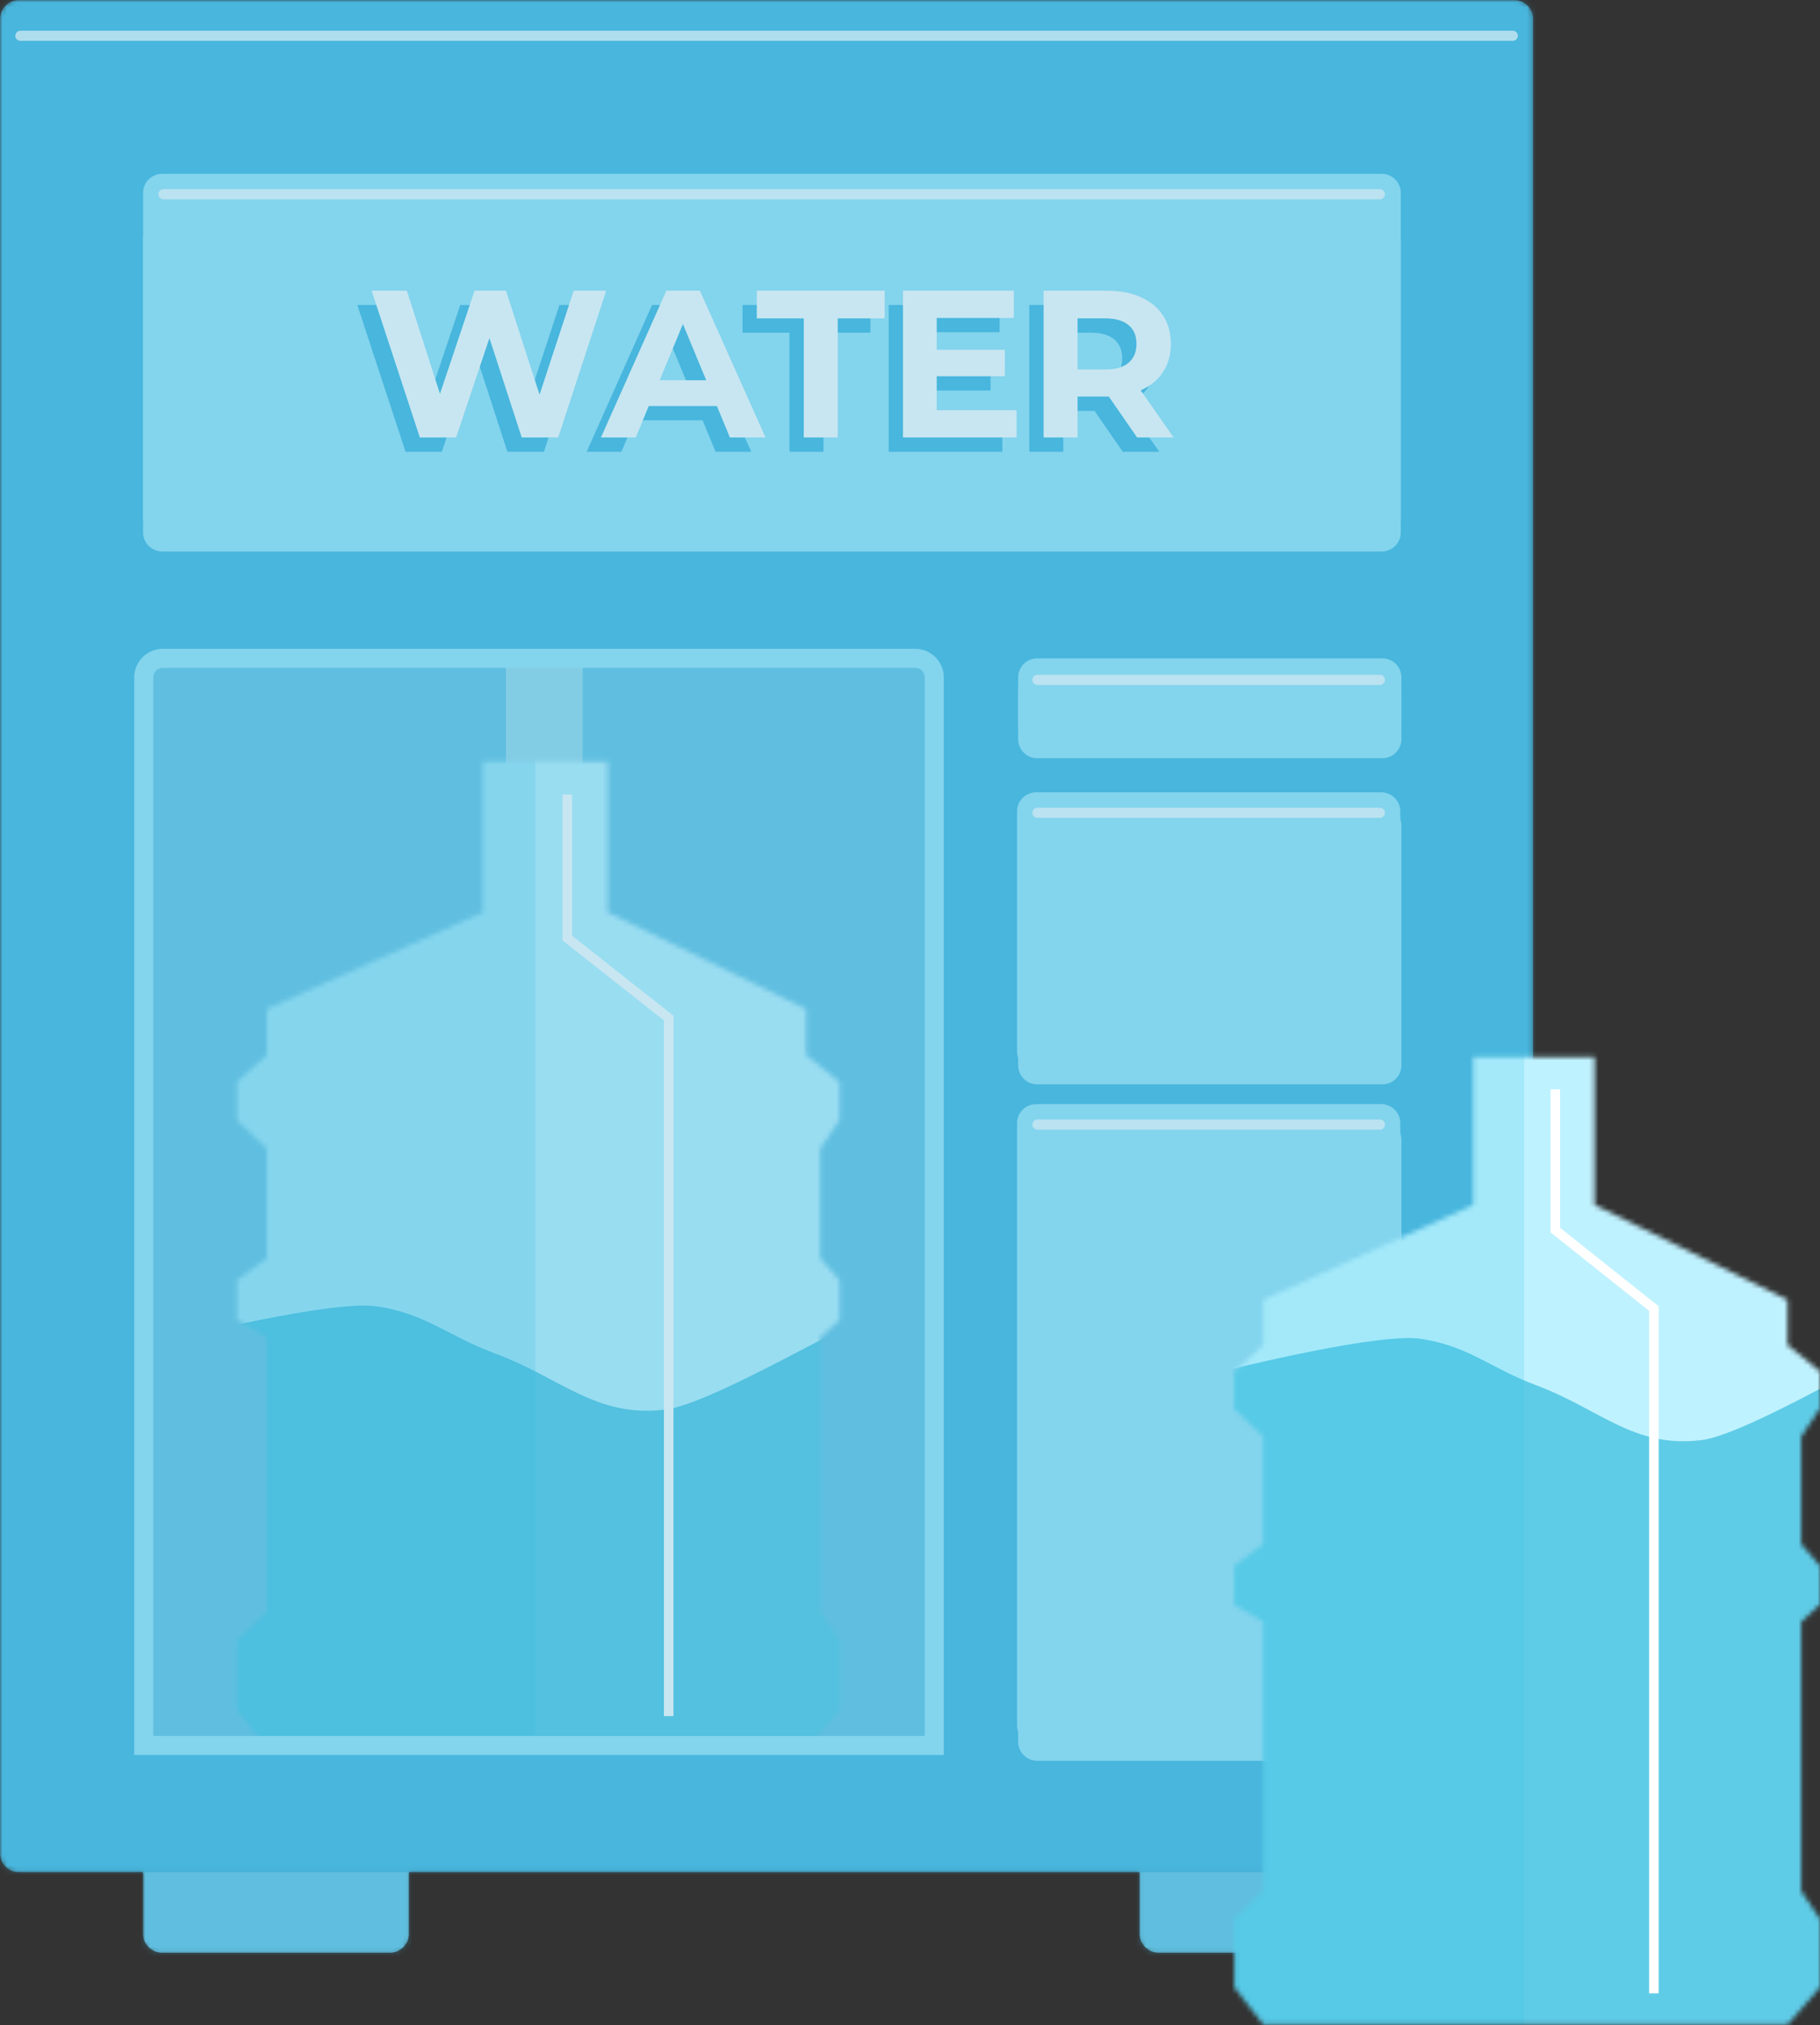 <svg width="382" height="425" viewBox="0 0 382 425" fill="none" xmlns="http://www.w3.org/2000/svg">
<rect x="0" y="0" width="382" height="425" fill="#333333" stroke="none"/>
<mask id="mask0_309:9" style="mask-type:alpha" maskUnits="userSpaceOnUse" x="0" y="0" width="322" height="410">
<path d="M239.207 392.6H293.913V406.376C293.913 408.247 292.397 409.763 290.527 409.763H242.593C240.723 409.763 239.207 408.247 239.207 406.376V392.6Z" fill="#71C9E8"/>
<path d="M30.033 392.6H85.813V406.376C85.813 408.247 84.297 409.763 82.426 409.763H33.42C31.55 409.763 30.033 408.247 30.033 406.376V392.6Z" fill="#71C9E8"/>
<g style="mix-blend-mode:multiply">
<path d="M239.207 392.6H293.913V406.376C293.913 408.247 292.397 409.763 290.527 409.763H242.593C240.723 409.763 239.207 408.247 239.207 406.376V392.6Z" fill="#71C9E8"/>
</g>
<g style="mix-blend-mode:multiply">
<path d="M30.033 392.6H85.813V406.376C85.813 408.247 84.297 409.763 82.426 409.763H33.42C31.55 409.763 30.033 408.247 30.033 406.376V392.6Z" fill="#71C9E8"/>
</g>
<path d="M0 3.386C0 1.516 1.516 0 3.386 0H318.417C320.287 0 321.803 1.516 321.803 3.386V389.514C321.803 391.385 320.287 392.901 318.417 392.901H3.386C1.516 392.901 0 391.385 0 389.514V3.386Z" fill="#50BDE3"/>
</mask>
<g mask="url(#mask0_309:9)">
<path d="M239.207 392.6H293.913V405.763C293.913 407.972 292.122 409.763 289.913 409.763H243.207C240.997 409.763 239.207 407.972 239.207 405.763V392.6Z" fill="#71C9E8"/>
<path d="M30.033 392.6H85.813V405.763C85.813 407.972 84.022 409.763 81.813 409.763H34.033C31.824 409.763 30.033 407.972 30.033 405.763V392.6Z" fill="#71C9E8"/>
<g style="mix-blend-mode:multiply">
<path d="M239.207 392.6H293.913V405.763C293.913 407.972 292.122 409.763 289.913 409.763H243.207C240.997 409.763 239.207 407.972 239.207 405.763V392.6Z" fill="#71C9E8"/>
</g>
<g style="mix-blend-mode:multiply">
<path d="M30.033 392.6H85.813V405.763C85.813 407.972 84.022 409.763 81.813 409.763H34.033C31.824 409.763 30.033 407.972 30.033 405.763V392.6Z" fill="#71C9E8"/>
</g>
<path d="M0 4C0 1.791 1.791 0 4 0H317.803C320.013 0 321.803 1.791 321.803 4V388.901C321.803 391.11 320.013 392.901 317.803 392.901H4C1.791 392.901 0 391.11 0 388.901V4Z" fill="#50BDE3"/>
<g style="mix-blend-mode:multiply">
<path d="M30.033 142.375C30.033 140.165 31.824 138.375 34.033 138.375H191.963C194.172 138.375 195.963 140.165 195.963 142.375V366.51H30.033V142.375Z" fill="#71C9E8"/>
</g>
<path d="M106.198 138.374H122.288V195.226H106.198V138.374Z" fill="#A0DDED"/>
<mask id="mask1_309:9" style="mask-type:alpha" maskUnits="userSpaceOnUse" x="49" y="159" width="128" height="208">
<path d="M101.369 191.447V159.828H127.548V191.447L169.212 211.749V221.401L176.217 227.059V235.047L172.162 241.038V264.003L176.217 268.663V276.983L172.162 280.644V338.224L176.217 344.215V358.859L169.212 366.847H56.018L49.75 358.859V344.215L56.018 338.224V280.644L49.75 276.983V268.663L56.018 264.003V241.038L49.75 235.047V227.059L56.018 221.401V211.749L101.369 191.447Z" fill="#84C9D9"/>
</mask>
<g mask="url(#mask1_309:9)">
<path d="M33.477 104.045H256.36V423.871H33.477V104.045Z" fill="#BFF2FF"/>
<g style="mix-blend-mode:multiply" opacity="0.5">
<path d="M78.869 274.108C62.66 271.861 -29.426 297.186 -42.59 306.814C-62.617 321.46 -42.59 647.238 -42.59 647.238L248.536 688.146C248.536 688.146 240.807 263.192 214.728 262.807C201.142 262.607 153.086 294.181 139.598 295.802C125.015 297.555 117.681 289.094 103.912 284.025C94.039 280.391 89.3 275.555 78.869 274.108Z" fill="#00A5CF"/>
</g>
<g style="mix-blend-mode:multiply" opacity="0.2">
<path d="M-31.637 104.045H112.361V423.871H-31.637V104.045Z" fill="#30C2E8"/>
</g>
<g style="mix-blend-mode:screen">
<path fill-rule="evenodd" clip-rule="evenodd" d="M118.066 166.739H120.066V196.362L141.352 213.153V360.122H139.352V214.122L118.066 197.332V166.739Z" fill="white"/>
</g>
</g>
<path fill-rule="evenodd" clip-rule="evenodd" d="M28.172 142.149C28.172 138.835 30.858 136.149 34.172 136.149H192.101C195.415 136.149 198.101 138.835 198.101 142.149V368.285H28.172V142.149ZM34.172 140.149C33.067 140.149 32.172 141.044 32.172 142.149V364.285H194.101V142.149C194.101 141.044 193.206 140.149 192.101 140.149H34.172Z" fill="#A0E6FA"/>
<g style="mix-blend-mode:multiply">
<path d="M213.697 145.367C213.697 143.158 215.488 141.367 217.697 141.367H290.148C292.357 141.367 294.148 143.158 294.148 145.367V155.111C294.148 157.32 292.357 159.111 290.148 159.111H217.697C215.488 159.111 213.697 157.32 213.697 155.111V145.367Z" fill="#A0E6FA"/>
</g>
<path d="M213.697 142.149C213.697 139.94 215.488 138.149 217.697 138.149H290.148C292.357 138.149 294.148 139.94 294.148 142.149V151.893C294.148 154.102 292.357 155.893 290.148 155.893H217.697C215.488 155.893 213.697 154.102 213.697 151.893V142.149Z" fill="#A0E6FA"/>
<g style="mix-blend-mode:multiply">
<path d="M213.697 173.25C213.697 171.041 215.488 169.25 217.697 169.25H290.148C292.357 169.25 294.148 171.041 294.148 173.25V223.552C294.148 225.761 292.357 227.552 290.148 227.552H217.697C215.488 227.552 213.697 225.761 213.697 223.552V173.25Z" fill="#A0E6FA"/>
</g>
<path d="M213.465 170.265C213.465 168.056 215.255 166.265 217.465 166.265H289.915C292.125 166.265 293.915 168.056 293.915 170.265V220.566C293.915 222.776 292.125 224.566 289.915 224.566H217.465C215.255 224.566 213.465 222.776 213.465 220.566V170.265Z" fill="#A0E6FA"/>
<g style="mix-blend-mode:multiply">
<path d="M213.697 239.155C213.697 236.946 215.488 235.155 217.697 235.155H290.148C292.357 235.155 294.148 236.946 294.148 239.155V365.502C294.148 367.711 292.357 369.502 290.148 369.502H217.697C215.488 369.502 213.697 367.711 213.697 365.502V239.155Z" fill="#A0E6FA"/>
</g>
<path d="M213.465 235.699C213.465 233.49 215.255 231.699 217.465 231.699H289.915C292.125 231.699 293.915 233.49 293.915 235.699V362.045C293.915 364.254 292.125 366.045 289.915 366.045H217.465C215.255 366.045 213.465 364.254 213.465 362.045V235.699Z" fill="#A0E6FA"/>
<g style="mix-blend-mode:multiply">
<path d="M30.033 50.124C30.033 47.915 31.824 46.124 34.033 46.124H290.013C292.222 46.124 294.013 47.915 294.013 50.124V111.731C294.013 113.94 292.222 115.731 290.013 115.731H34.033C31.824 115.731 30.033 113.94 30.033 111.731V50.124Z" fill="#A0E6FA"/>
</g>
<path d="M30.033 40.471C30.033 38.262 31.824 36.471 34.033 36.471H290.013C292.222 36.471 294.013 38.262 294.013 40.471V108.516C294.013 110.725 292.222 112.516 290.013 112.516H34.033C31.824 112.516 30.033 110.725 30.033 108.516V40.471Z" fill="#A0E6FA"/>
<path d="M124.236 64L114.16 94.8H106.504L99.728 73.944L92.732 94.8H85.12L75 64H82.392L89.344 85.648L96.604 64H103.204L110.244 85.824L117.416 64H124.236Z" fill="#50BDE3"/>
<path d="M147.468 88.2H133.168L130.44 94.8H123.136L136.864 64H143.904L157.676 94.8H150.196L147.468 88.2ZM145.224 82.788L140.34 70.996L135.456 82.788H145.224Z" fill="#50BDE3"/>
<path d="M165.705 69.808H155.849V64H182.689V69.808H172.833V94.8H165.705V69.808Z" fill="#50BDE3"/>
<path d="M210.372 89.08V94.8H186.524V64H209.8V69.72H193.608V76.408H207.908V81.952H193.608V89.08H210.372Z" fill="#50BDE3"/>
<path d="M235.667 94.8L229.727 86.22H229.375H223.171V94.8H216.043V64H229.375C232.103 64 234.465 64.455 236.459 65.364C238.483 66.273 240.038 67.564 241.123 69.236C242.209 70.908 242.751 72.888 242.751 75.176C242.751 77.464 242.194 79.444 241.079 81.116C239.994 82.759 238.439 84.02 236.415 84.9L243.323 94.8H235.667ZM235.535 75.176C235.535 73.445 234.978 72.125 233.863 71.216C232.749 70.277 231.121 69.808 228.979 69.808H223.171V80.544H228.979C231.121 80.544 232.749 80.075 233.863 79.136C234.978 78.197 235.535 76.877 235.535 75.176Z" fill="#50BDE3"/>
<g style="mix-blend-mode:screen">
<path d="M127.236 61L117.16 91.8H109.504L102.728 70.944L95.732 91.8H88.12L78 61H85.392L92.344 82.648L99.604 61H106.204L113.244 82.824L120.416 61H127.236Z" fill="white"/>
<path d="M150.468 85.2H136.168L133.44 91.8H126.136L139.864 61H146.904L160.676 91.8H153.196L150.468 85.2ZM148.224 79.788L143.34 67.996L138.456 79.788H148.224Z" fill="white"/>
<path d="M168.705 66.808H158.849V61H185.689V66.808H175.833V91.8H168.705V66.808Z" fill="white"/>
<path d="M213.372 86.08V91.8H189.524V61H212.8V66.72H196.608V73.408H210.908V78.952H196.608V86.08H213.372Z" fill="white"/>
<path d="M238.667 91.8L232.727 83.22H232.375H226.171V91.8H219.043V61H232.375C235.103 61 237.465 61.455 239.459 62.364C241.483 63.273 243.038 64.564 244.123 66.236C245.209 67.908 245.751 69.888 245.751 72.176C245.751 74.464 245.194 76.444 244.079 78.116C242.994 79.759 241.439 81.02 239.415 81.9L246.323 91.8H238.667ZM238.535 72.176C238.535 70.445 237.978 69.125 236.863 68.216C235.749 67.277 234.121 66.808 231.979 66.808H226.171V77.544H231.979C234.121 77.544 235.749 77.075 236.863 76.136C237.978 75.197 238.535 73.877 238.535 72.176Z" fill="white"/>
</g>
<g style="mix-blend-mode:screen">
<path d="M3.217 7.509C3.217 6.917 3.697 6.437 4.29 6.437H317.512C318.104 6.437 318.584 6.917 318.584 7.509V7.509C318.584 8.102 318.104 8.582 317.512 8.582H4.29C3.697 8.582 3.217 8.102 3.217 7.509V7.509Z" fill="white" fill-opacity="0.8"/>
</g>
<g style="mix-blend-mode:screen">
<path d="M33.25 40.76C33.25 40.167 33.73 39.687 34.323 39.687H289.62C290.213 39.687 290.693 40.167 290.693 40.76V40.76C290.693 41.352 290.213 41.832 289.62 41.832H34.323C33.73 41.832 33.25 41.352 33.25 40.76V40.76Z" fill="white" fill-opacity="0.8"/>
</g>
<g style="mix-blend-mode:screen">
<path d="M216.682 142.667C216.682 142.074 217.162 141.594 217.754 141.594H289.624C290.216 141.594 290.696 142.074 290.696 142.667V142.667C290.696 143.259 290.216 143.74 289.624 143.74H217.754C217.162 143.74 216.682 143.259 216.682 142.667V142.667Z" fill="white" fill-opacity="0.8"/>
</g>
<g style="mix-blend-mode:screen">
<path d="M216.682 170.555C216.682 169.962 217.162 169.482 217.754 169.482H289.624C290.216 169.482 290.696 169.962 290.696 170.555V170.555C290.696 171.147 290.216 171.627 289.624 171.627H217.754C217.162 171.627 216.682 171.147 216.682 170.555V170.555Z" fill="white" fill-opacity="0.8"/>
</g>
<g style="mix-blend-mode:screen">
<path d="M216.682 235.988C216.682 235.395 217.162 234.915 217.754 234.915H289.624C290.216 234.915 290.696 235.395 290.696 235.988V235.988C290.696 236.58 290.216 237.06 289.624 237.06H217.754C217.162 237.06 216.682 236.58 216.682 235.988V235.988Z" fill="white" fill-opacity="0.8"/>
</g>
<g style="mix-blend-mode:multiply" opacity="0.27">
<path d="M-38.945 -51.644H428.389V485.112H-38.945V-51.644Z" fill="#33A3CA"/>
</g>
</g>
<mask id="mask2_309:9" style="mask-type:alpha" maskUnits="userSpaceOnUse" x="259" y="221" width="123" height="204">
<path d="M309.243 252.83V221.814H334.69V252.83L375.19 272.745V282.213L382 287.764V295.599L378.058 301.476V324.003L382 328.574V336.736L378.058 340.328V396.809L382 402.686V417.051L375.19 424.887H265.158L259.065 417.051V402.686L265.158 396.809V340.328L259.065 336.736V328.574L265.158 324.003V301.476L259.065 295.599V287.764L265.158 282.213V272.745L309.243 252.83Z" fill="#84C9D9"/>
</mask>
<g mask="url(#mask2_309:9)">
<path d="M243.242 167.094H459.899V480.823H243.242V167.094Z" fill="#BFF2FF"/>
<g style="mix-blend-mode:multiply" opacity="0.5">
<path d="M298.015 280.931C282.259 278.727 192.746 303.57 179.949 313.014C160.483 327.381 179.949 646.949 179.949 646.949L462.942 687.077C462.942 687.077 455.43 270.223 430.079 269.846C416.873 269.649 370.159 300.621 357.048 302.211C342.872 303.931 335.743 295.631 322.359 290.659C312.761 287.094 308.155 282.35 298.015 280.931Z" fill="#00A5CF"/>
</g>
<g style="mix-blend-mode:multiply" opacity="0.2">
<path d="M179.948 167.094H319.924V480.823H179.948V167.094Z" fill="#30C2E8"/>
</g>
<g style="mix-blend-mode:screen">
<path fill-rule="evenodd" clip-rule="evenodd" d="M325.444 228.594H327.444V257.645L348.136 274.116V418.291H346.136V275.08L325.444 258.61V228.594Z" fill="white"/>
</g>
</g>
</svg>
